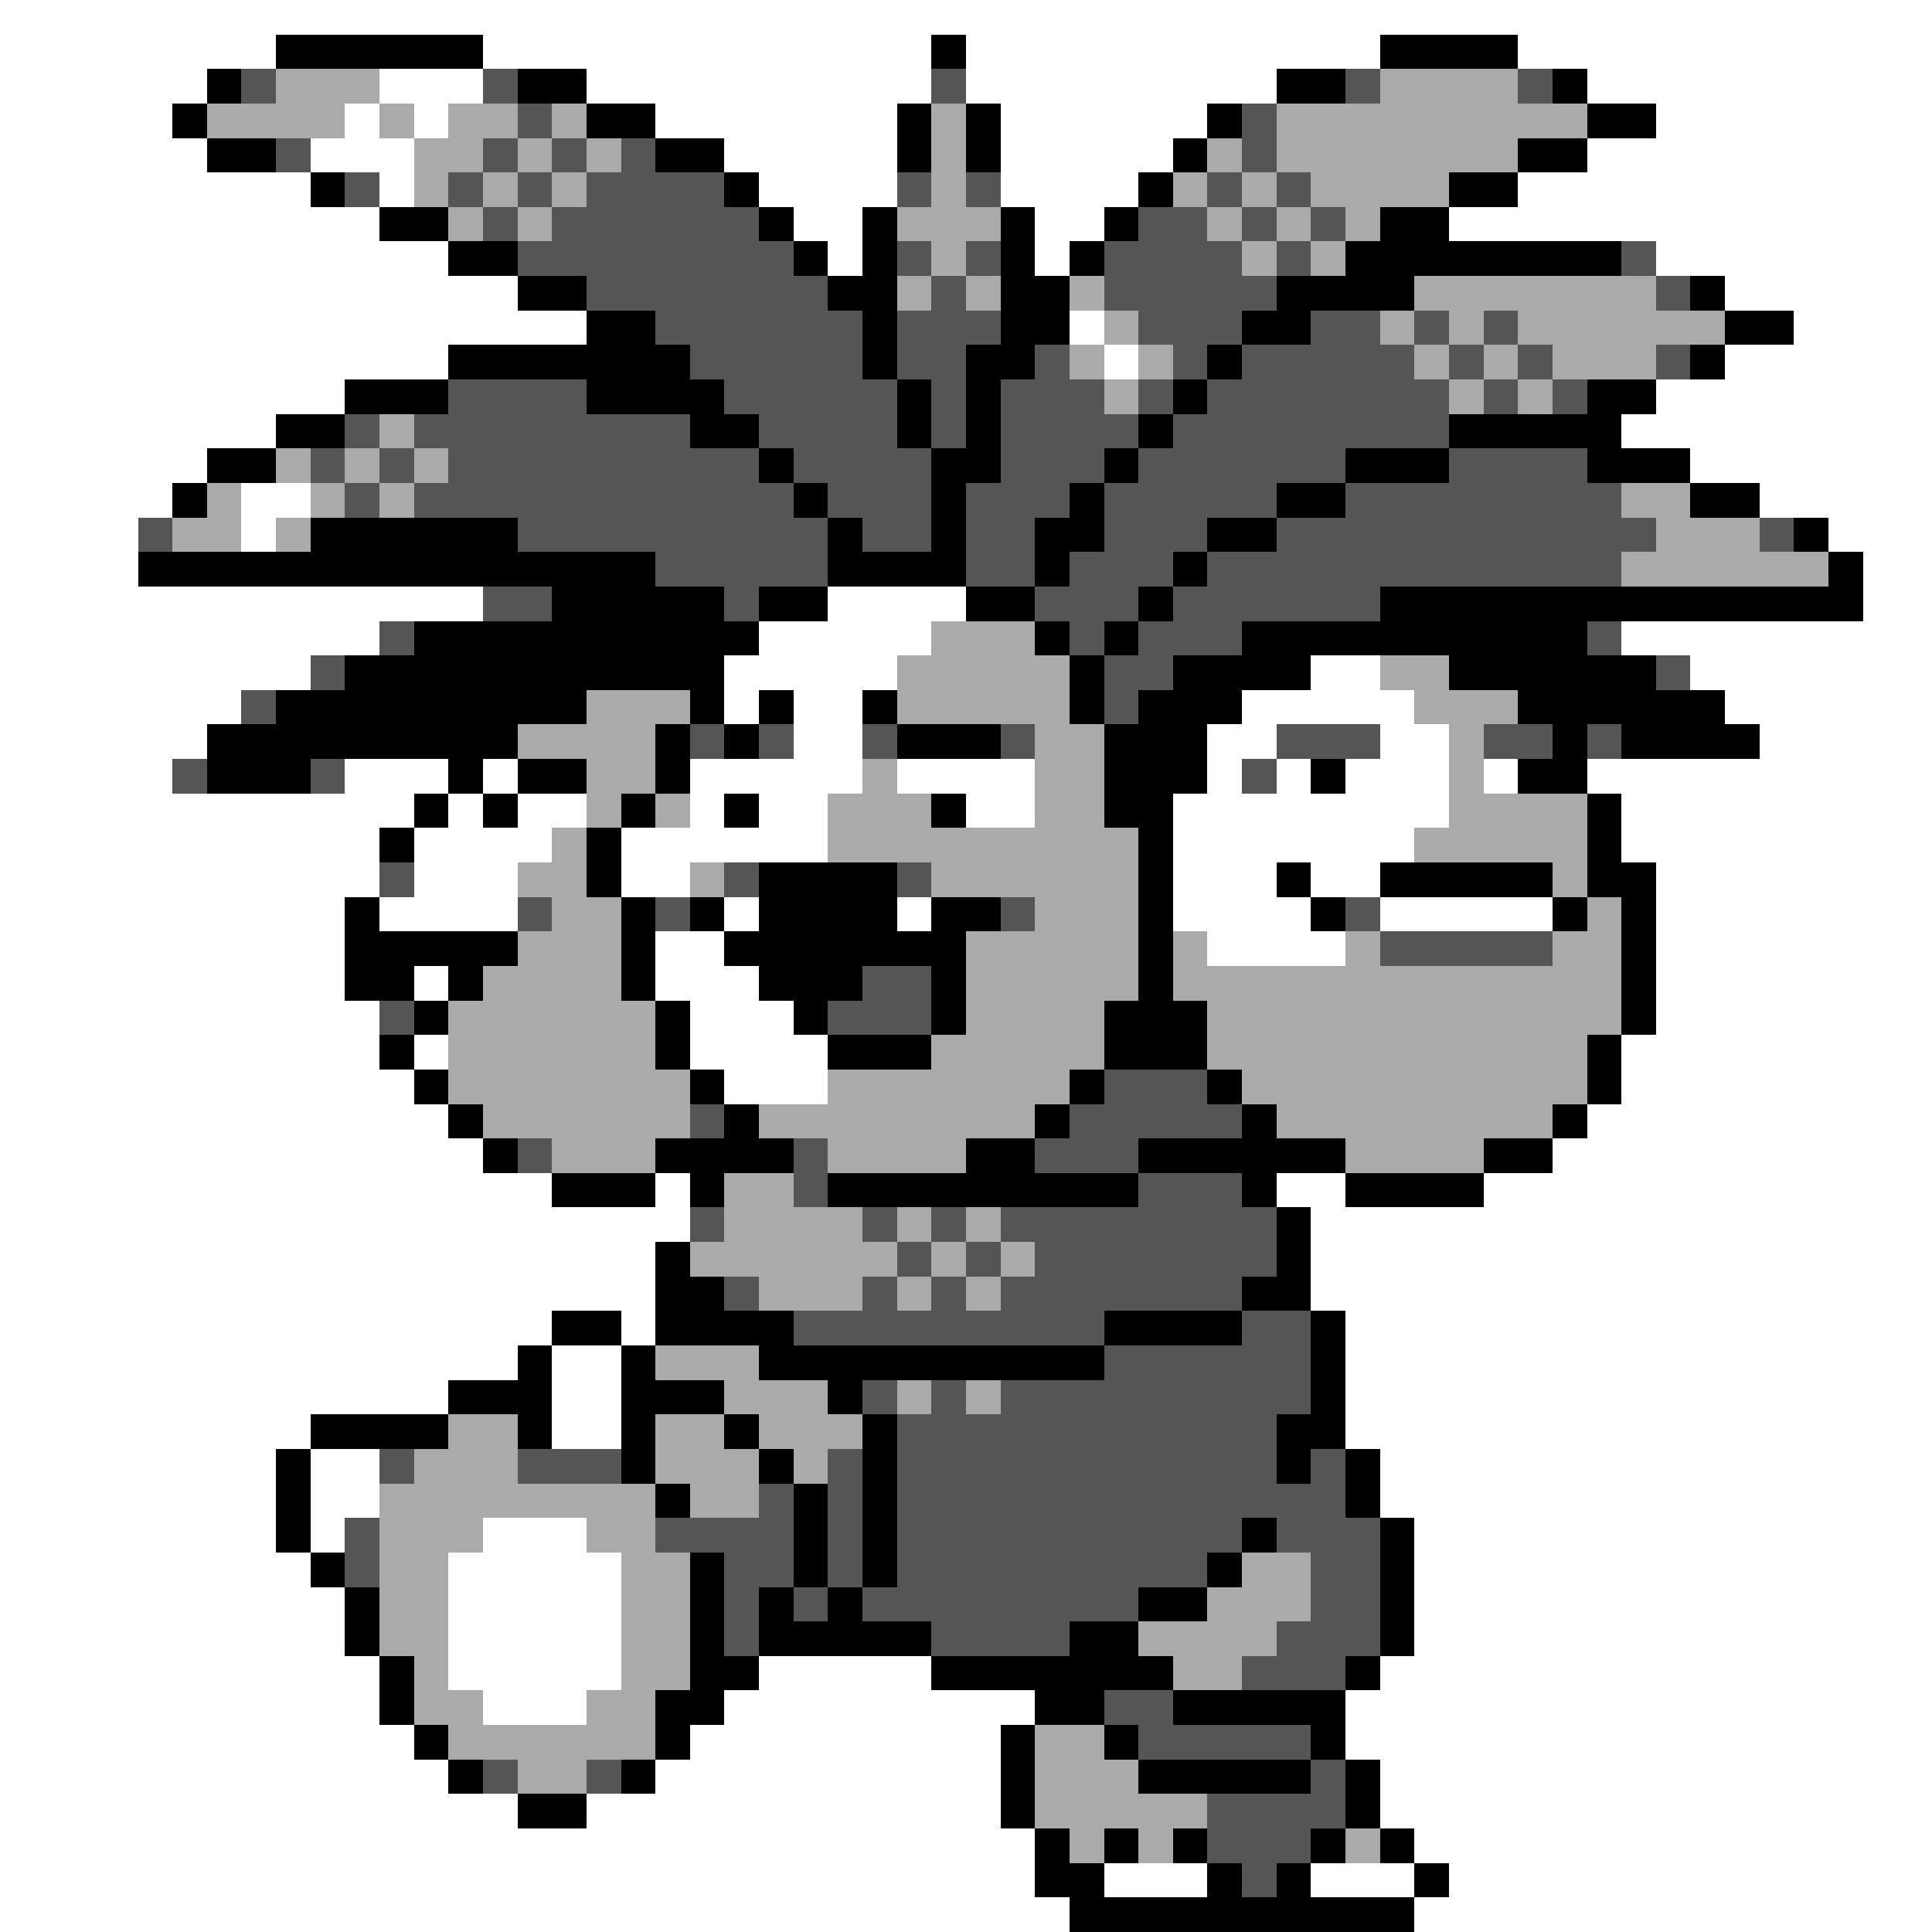 <svg xmlns="http://www.w3.org/2000/svg" viewBox="0 -0.5 56 56" shape-rendering="crispEdges">
<rect x="0" y="-0.5" width="56" height="56" fill="#808080" stroke="none"/>
<path stroke="#ffffff" d="M0 0h56M0 1h8M14 1h13M28 1h12M44 1h12M0 2h6M11 2h3M17 2h10M28 2h9M46 2h10M0 3h5M10 3h1M12 3h1M19 3h7M29 3h6M48 3h8M0 4h6M9 4h3M21 4h5M29 4h5M46 4h10M0 5h9M11 5h1M22 5h4M29 5h4M44 5h12M0 6h11M23 6h2M30 6h2M42 6h14M0 7h13M24 7h1M30 7h1M48 7h8M0 8h15M50 8h6M0 9h17M31 9h1M52 9h4M0 10h13M32 10h1M50 10h6M0 11h10M48 11h8M0 12h8M47 12h9M0 13h6M49 13h7M0 14h5M7 14h2M51 14h5M0 15h4M7 15h1M53 15h3M0 16h4M54 16h2M0 17h14M24 17h4M54 17h2M0 18h11M22 18h5M47 18h9M0 19h9M21 19h5M38 19h2M49 19h7M0 20h7M21 20h1M23 20h2M36 20h5M50 20h6M0 21h6M23 21h2M35 21h2M40 21h2M51 21h5M0 22h5M10 22h3M14 22h1M20 22h5M26 22h4M35 22h1M37 22h1M39 22h3M43 22h1M46 22h10M0 23h12M13 23h1M15 23h2M20 23h1M22 23h2M28 23h2M34 23h8M47 23h9M0 24h11M12 24h4M18 24h6M34 24h7M47 24h9M0 25h11M12 25h3M18 25h2M34 25h3M38 25h2M48 25h8M0 26h10M11 26h4M21 26h1M26 26h1M34 26h4M40 26h5M48 26h8M0 27h10M19 27h2M35 27h4M48 27h8M0 28h10M12 28h1M19 28h3M48 28h8M0 29h11M20 29h3M48 29h8M0 30h11M12 30h1M20 30h4M47 30h9M0 31h12M21 31h3M47 31h9M0 32h13M46 32h10M0 33h14M45 33h11M0 34h16M19 34h1M37 34h2M43 34h13M0 35h20M38 35h18M0 36h19M38 36h18M0 37h19M38 37h18M0 38h16M18 38h1M39 38h17M0 39h15M16 39h2M39 39h17M0 40h13M16 40h2M39 40h17M0 41h9M16 41h2M39 41h17M0 42h8M9 42h2M40 42h16M0 43h8M9 43h2M40 43h16M0 44h8M9 44h1M14 44h3M41 44h15M0 45h9M13 45h5M41 45h15M0 46h10M13 46h5M41 46h15M0 47h10M13 47h5M41 47h15M0 48h11M13 48h5M22 48h5M40 48h16M0 49h11M14 49h3M21 49h9M39 49h17M0 50h12M20 50h9M39 50h17M0 51h13M19 51h10M40 51h16M0 52h15M17 52h12M40 52h16M0 53h30M41 53h15M0 54h30M32 54h3M38 54h3M42 54h14M0 55h31M41 55h15" />
<path stroke="#000000" d="M8 1h6M27 1h1M40 1h4M6 2h1M15 2h2M37 2h2M45 2h1M5 3h1M17 3h2M26 3h1M28 3h1M35 3h1M46 3h2M6 4h2M19 4h2M26 4h1M28 4h1M34 4h1M44 4h2M9 5h1M21 5h1M33 5h1M42 5h2M11 6h2M22 6h1M25 6h1M29 6h1M32 6h1M40 6h2M13 7h2M23 7h1M25 7h1M29 7h1M31 7h1M39 7h8M15 8h2M24 8h2M29 8h2M37 8h4M49 8h1M17 9h2M25 9h1M29 9h2M36 9h2M50 9h2M13 10h7M25 10h1M28 10h2M35 10h1M49 10h1M10 11h3M17 11h4M26 11h1M28 11h1M34 11h1M46 11h2M8 12h2M20 12h2M26 12h1M28 12h1M33 12h1M42 12h5M6 13h2M22 13h1M27 13h2M32 13h1M39 13h3M46 13h3M5 14h1M23 14h1M27 14h1M31 14h1M37 14h2M49 14h2M9 15h6M24 15h1M27 15h1M30 15h2M35 15h2M52 15h1M4 16h15M24 16h4M30 16h1M34 16h1M53 16h1M16 17h5M22 17h2M28 17h2M33 17h1M40 17h14M12 18h10M30 18h1M32 18h1M36 18h10M10 19h11M31 19h1M34 19h4M42 19h6M8 20h9M20 20h1M22 20h1M25 20h1M31 20h1M33 20h3M44 20h6M6 21h9M19 21h1M21 21h1M26 21h3M32 21h3M45 21h1M47 21h4M6 22h3M13 22h1M15 22h2M19 22h1M32 22h3M38 22h1M44 22h2M12 23h1M14 23h1M18 23h1M21 23h1M27 23h1M32 23h2M46 23h1M11 24h1M17 24h1M33 24h1M46 24h1M17 25h1M22 25h4M33 25h1M37 25h1M40 25h5M46 25h2M10 26h1M18 26h1M20 26h1M22 26h4M27 26h2M33 26h1M38 26h1M45 26h1M47 26h1M10 27h5M18 27h1M21 27h7M33 27h1M47 27h1M10 28h2M13 28h1M18 28h1M22 28h3M27 28h1M33 28h1M47 28h1M12 29h1M19 29h1M23 29h1M27 29h1M32 29h3M47 29h1M11 30h1M19 30h1M24 30h3M32 30h3M46 30h1M12 31h1M20 31h1M31 31h1M35 31h1M46 31h1M13 32h1M21 32h1M30 32h1M36 32h1M45 32h1M14 33h1M19 33h4M28 33h2M33 33h6M43 33h2M16 34h3M20 34h1M24 34h9M36 34h1M39 34h4M37 35h1M19 36h1M37 36h1M19 37h2M36 37h2M16 38h2M19 38h4M32 38h4M38 38h1M15 39h1M18 39h1M22 39h10M38 39h1M13 40h3M18 40h3M24 40h1M38 40h1M9 41h4M15 41h1M18 41h1M21 41h1M25 41h1M37 41h2M8 42h1M18 42h1M22 42h1M25 42h1M37 42h1M39 42h1M8 43h1M19 43h1M23 43h1M25 43h1M39 43h1M8 44h1M23 44h1M25 44h1M36 44h1M40 44h1M9 45h1M20 45h1M23 45h1M25 45h1M35 45h1M40 45h1M10 46h1M20 46h1M22 46h1M24 46h1M33 46h2M40 46h1M10 47h1M20 47h1M22 47h5M31 47h2M40 47h1M11 48h1M20 48h2M27 48h7M39 48h1M11 49h1M19 49h2M30 49h2M34 49h5M12 50h1M19 50h1M29 50h1M32 50h1M38 50h1M13 51h1M18 51h1M29 51h1M33 51h5M39 51h1M15 52h2M29 52h1M39 52h1M30 53h1M32 53h1M34 53h1M38 53h1M40 53h1M30 54h2M35 54h1M37 54h1M41 54h1M31 55h10" />
<path stroke="#555555" d="M7 2h1M14 2h1M27 2h1M39 2h1M44 2h1M15 3h1M36 3h1M8 4h1M14 4h1M16 4h1M18 4h1M36 4h1M10 5h1M13 5h1M15 5h1M17 5h4M26 5h1M28 5h1M35 5h1M37 5h1M14 6h1M16 6h6M33 6h2M36 6h1M38 6h1M15 7h8M26 7h1M28 7h1M32 7h4M37 7h1M47 7h1M17 8h7M27 8h1M32 8h5M48 8h1M19 9h6M26 9h3M33 9h3M38 9h2M41 9h1M43 9h1M20 10h5M26 10h2M30 10h1M34 10h1M36 10h5M42 10h1M44 10h1M48 10h1M13 11h4M21 11h5M27 11h1M29 11h3M33 11h1M35 11h7M43 11h1M45 11h1M10 12h1M12 12h8M22 12h4M27 12h1M29 12h4M34 12h8M9 13h1M11 13h1M13 13h9M23 13h4M29 13h3M33 13h6M42 13h4M10 14h1M12 14h11M24 14h3M28 14h3M32 14h5M39 14h8M4 15h1M15 15h9M25 15h2M28 15h2M32 15h3M37 15h11M51 15h1M19 16h5M28 16h2M31 16h3M35 16h12M14 17h2M21 17h1M30 17h3M34 17h6M11 18h1M31 18h1M33 18h3M46 18h1M9 19h1M32 19h2M48 19h1M7 20h1M32 20h1M20 21h1M22 21h1M25 21h1M29 21h1M37 21h3M43 21h2M46 21h1M5 22h1M9 22h1M36 22h1M11 25h1M21 25h1M26 25h1M15 26h1M19 26h1M29 26h1M39 26h1M40 27h5M25 28h2M11 29h1M24 29h3M32 31h3M20 32h1M31 32h5M15 33h1M23 33h1M30 33h3M23 34h1M33 34h3M20 35h1M25 35h1M27 35h1M29 35h8M26 36h1M28 36h1M30 36h7M21 37h1M25 37h1M27 37h1M29 37h7M23 38h9M36 38h2M32 39h6M25 40h1M27 40h1M29 40h9M26 41h11M11 42h1M15 42h3M24 42h1M26 42h11M38 42h1M22 43h1M24 43h1M26 43h13M10 44h1M19 44h4M24 44h1M26 44h10M37 44h3M10 45h1M21 45h2M24 45h1M26 45h9M38 45h2M21 46h1M23 46h1M25 46h8M38 46h2M21 47h1M27 47h4M37 47h3M36 48h3M32 49h2M33 50h5M14 51h1M17 51h1M38 51h1M35 52h4M35 53h3M36 54h1" />
<path stroke="#aaaaaa" d="M8 2h3M40 2h4M6 3h4M11 3h1M13 3h2M16 3h1M27 3h1M37 3h9M12 4h2M15 4h1M17 4h1M27 4h1M35 4h1M37 4h7M12 5h1M14 5h1M16 5h1M27 5h1M34 5h1M36 5h1M38 5h4M13 6h1M15 6h1M26 6h3M35 6h1M37 6h1M39 6h1M27 7h1M36 7h1M38 7h1M26 8h1M28 8h1M31 8h1M41 8h7M32 9h1M40 9h1M42 9h1M44 9h6M31 10h1M33 10h1M41 10h1M43 10h1M45 10h3M32 11h1M42 11h1M44 11h1M11 12h1M8 13h1M10 13h1M12 13h1M6 14h1M9 14h1M11 14h1M47 14h2M5 15h2M8 15h1M48 15h3M47 16h6M27 18h3M26 19h5M40 19h2M17 20h3M26 20h5M41 20h3M15 21h4M30 21h2M42 21h1M17 22h2M25 22h1M30 22h2M42 22h1M17 23h1M19 23h1M24 23h3M30 23h2M42 23h4M16 24h1M24 24h9M41 24h5M15 25h2M20 25h1M27 25h6M45 25h1M16 26h2M30 26h3M46 26h1M15 27h3M28 27h5M34 27h1M39 27h1M45 27h2M14 28h4M28 28h5M34 28h13M13 29h6M28 29h4M35 29h12M13 30h6M27 30h5M35 30h11M13 31h7M24 31h7M36 31h10M14 32h6M22 32h8M37 32h8M16 33h3M24 33h4M39 33h4M21 34h2M21 35h4M26 35h1M28 35h1M20 36h6M27 36h1M29 36h1M22 37h3M26 37h1M28 37h1M19 39h3M21 40h3M26 40h1M28 40h1M13 41h2M19 41h2M22 41h3M12 42h3M19 42h3M23 42h1M11 43h8M20 43h2M11 44h3M17 44h2M11 45h2M18 45h2M36 45h2M11 46h2M18 46h2M35 46h3M11 47h2M18 47h2M33 47h4M12 48h1M18 48h2M34 48h2M12 49h2M17 49h2M13 50h6M30 50h2M15 51h2M30 51h3M30 52h5M31 53h1M33 53h1M39 53h1" />
</svg>